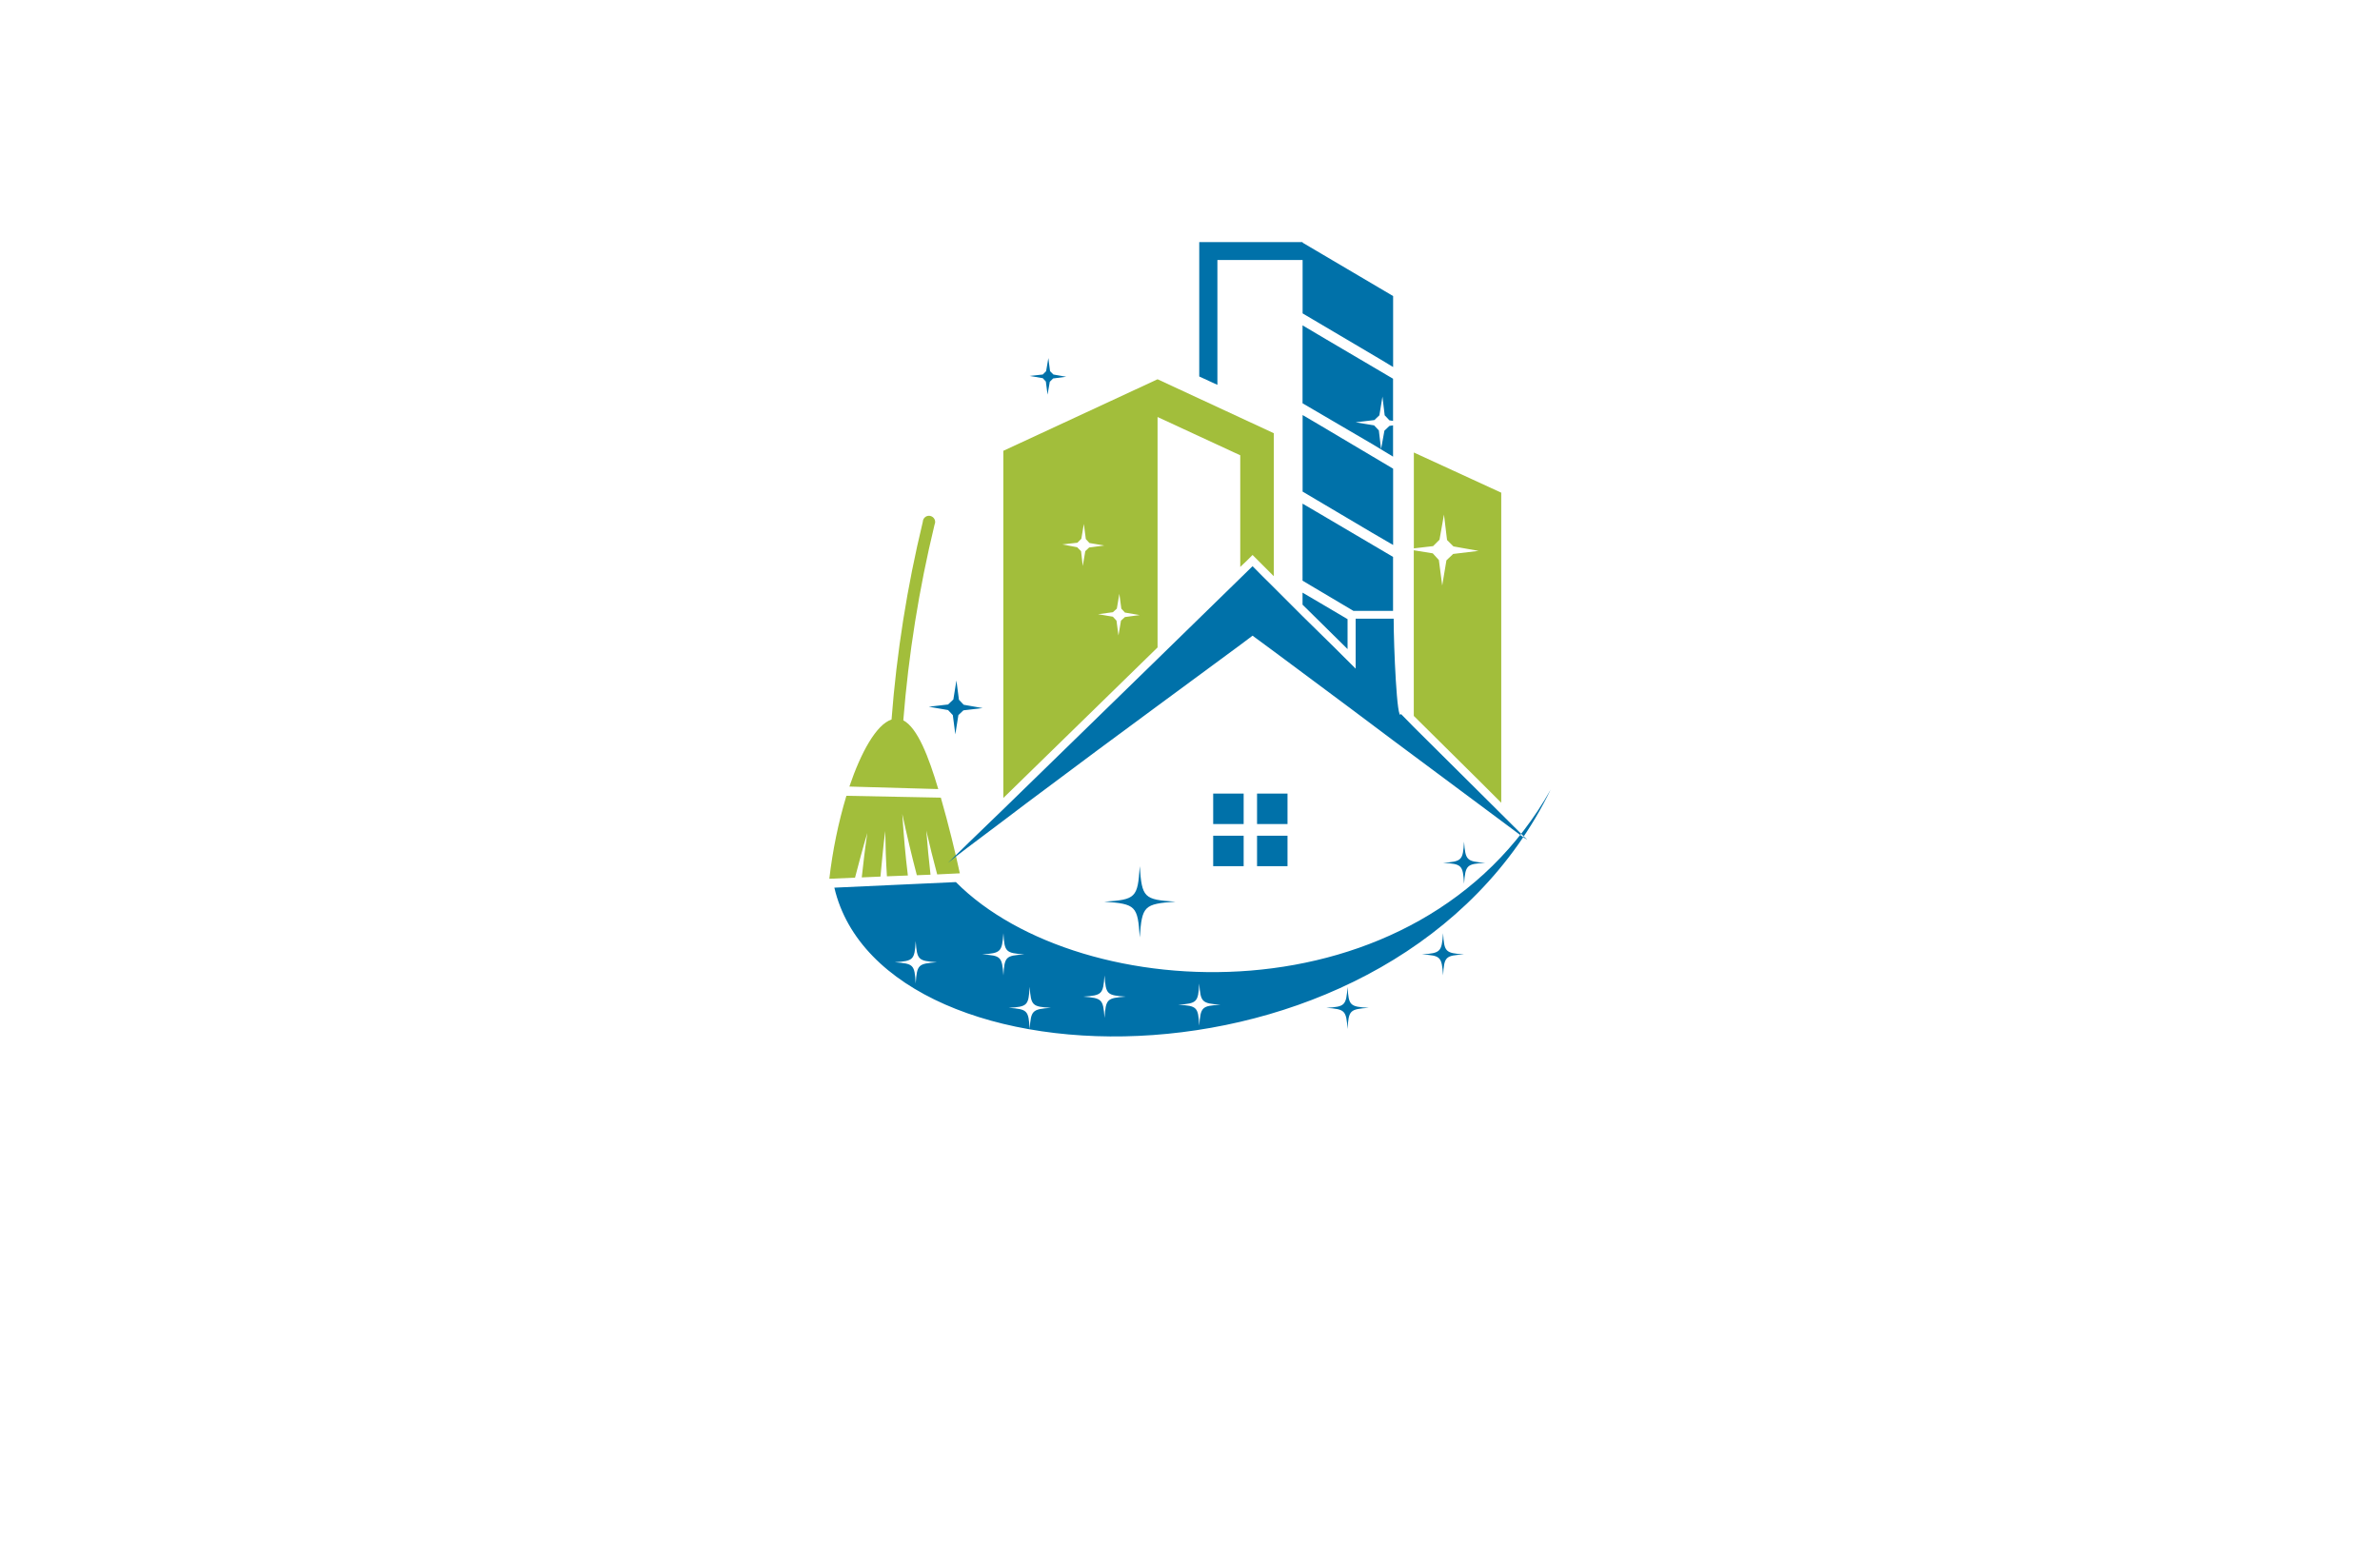 <?xml version="1.0" encoding="utf-8"?>
<!-- Generator: Adobe Illustrator 27.8.1, SVG Export Plug-In . SVG Version: 6.00 Build 0)  -->
<svg version="1.1" xmlns="http://www.w3.org/2000/svg" xmlns:xlink="http://www.w3.org/1999/xlink" x="0px" y="0px"
	 viewBox="0 0 350 230" style="enable-background:new 0 0 350 230;" xml:space="preserve">
<style type="text/css">
	.st0{fill:#7BC7FF;}
	.st1{fill:#FFFFFF;}
	.st2{opacity:0.75;fill:#E1F3FF;enable-background:new    ;}
	.st3{fill:#DCE9F4;}
	.st4{fill:#012A5B;}
	.st5{fill:#A2BE3B;}
	.st6{fill:#0071A9;}
	.st7{fill-rule:evenodd;clip-rule:evenodd;fill:#00AEEF;}
	.st8{fill:#196AB4;}
	.st9{fill-rule:evenodd;clip-rule:evenodd;fill:#CEFF00;}
	.st10{fill-rule:evenodd;clip-rule:evenodd;fill:#00374C;}
	.st11{fill:#00CFFF;}
	.st12{fill:#00C605;}
	.st13{fill:none;}
	.st14{fill:#720041;}
	.st15{fill:#29ABE2;}
	.st16{fill:#29B574;}
	.st17{fill:#273A93;}
	.st18{fill:#7BC143;}
	.st19{fill:#019AC4;}
	.st20{fill:#A3CD39;}
	.st21{fill:#26A6D8;}
	.st22{fill:#00AEEF;}
	.st23{fill:#00B9F2;}
	.st24{fill:#8DC63F;}
	.st25{fill:#2A66B1;}
	.st26{fill:#5BC6F2;}
	.st27{fill:#4171B8;}
	.st28{fill:#4C015E;}
	.st29{fill:#00333F;}
</style>
<g id="Layer_1">
</g>
<g id="Layer_2">
	<g>
		<path class="st5" d="M220.77,72.46v45.6l-3.12-3.12l-9.74-9.65V80.93l2.79,0.45l0.9,0.99l0.49,3.74l0.62-3.7l0.99-0.94l3.74-0.45
			l-3.7-0.66l-0.94-0.94l-0.45-3.74l-0.66,3.7l-0.94,0.94l-2.83,0.33V66.55L220.77,72.46z M187.32,63.71v21.03l-2.3-2.3l-0.82-0.82
			l-0.82,0.82l-0.99,0.94V66.96l-12.16-5.63v33.89l-22.68,22.14V66.3l5.59-2.59l17.09-7.93L187.32,63.71z M160.17,80.52l2.22-0.29
			l-2.18-0.37l-0.53-0.58l-0.29-2.22l-0.37,2.18l-0.58,0.58l-2.22,0.25l2.18,0.41l0.58,0.58l0.25,2.18l0.37-2.18L160.17,80.52z
			 M167.61,90.46l-2.18-0.37l-0.53-0.58l-0.29-2.18l-0.37,2.18l-0.58,0.53l-2.18,0.29l2.18,0.37l0.53,0.58l0.29,2.18l0.37-2.18
			l0.58-0.53L167.61,90.46z M137.98,116.05c-1.4-4.72-3.04-9-5.14-10.11c0.77-9.71,2.31-19.34,4.6-28.8
			c0.21-0.45,0.01-0.99-0.45-1.2s-0.99-0.01-1.2,0.45c-0.05,0.11-0.08,0.22-0.08,0.34c-2.31,9.56-3.85,19.28-4.6,29.09
			c-2.26,0.74-4.52,4.89-6.2,9.86L137.98,116.05z M124.47,117.04c-1.2,3.98-2.03,8.07-2.51,12.2l3.78-0.16
			c0.58-2.22,1.15-4.4,1.81-6.57c-0.33,2.14-0.58,4.35-0.82,6.53l2.75-0.12c0.21-2.22,0.41-4.48,0.7-6.7
			c0.03,2.22,0.11,4.44,0.25,6.66l3.08-0.12c-0.37-3-0.62-6-0.82-9.04c0.66,3.04,1.36,6.04,2.14,9l2.01-0.08
			c-0.25-2.18-0.45-4.31-0.62-6.49c0.49,2.18,1.03,4.31,1.6,6.45l3.33-0.16c-0.62-2.92-1.64-7.11-2.79-11.13L124.47,117.04z"/>
		<path class="st6" d="M194.14,91.48l-2.59-2.55v-1.77l2.59,1.52l4.03,2.38v4.4L194.14,91.48z M204.87,81.91l-11.22-6.61l-2.1-1.23
			V85.4l7.48,4.44h5.83V81.91z M191.56,61.04V72.3l10.27,6.08l3.04,1.77V68.93l-11.13-6.61L191.56,61.04z M179.03,38.24h12.53v7.85
			l11.34,6.7l1.97,1.19V43.54l-13.31-7.85v-0.08h-15.2v19.76l2.67,1.23V38.24z M220.77,119.71l-12.86-12.78l-1.89-1.93
			c-0.58,1.44-1.07-9.9-1.07-14.01h-5.59v7.35c-1.44-1.44-4.56-4.56-7.81-7.72l-4.23-4.23c-1.15-1.15-2.26-2.22-3.12-3.12
			l-1.81,1.77l-12.16,11.87l-22.68,22.1c-4.03,3.86-7.03,6.82-8.13,7.89c0.94-0.82,4.03-3.12,8.13-6.2l3.37-2.55l10.52-7.85
			l8.79-6.49l12.16-8.96l1.81-1.36l3.12,2.3l11.26,8.38l6.29,4.72l3.04,2.26l12.86,9.57c2.18,1.64,3.57,2.67,3.82,2.79
			L220.77,119.71z M178.41,116.71v4.48h4.48v-4.48H178.41L178.41,116.71z M184.86,122.91v4.48h4.48v-4.48H184.86z M178.41,122.91
			v4.48h4.48v-4.48H178.41z M187,116.71h-2.14v4.48h4.48v-4.48H187z M204.33,62.64l-0.74,0.7l-0.49,2.71l-0.33-2.75l-0.7-0.74
			l-2.71-0.45l2.75-0.33l0.74-0.7l0.45-2.75l0.33,2.75l0.7,0.74l0.53,0.08v-6.2l-10.19-6l-3.12-1.85v11.46l10.39,6.08l2.92,1.77
			v-4.6L204.33,62.64z M140.94,105.17l0.74-0.7l2.83-0.33l-2.79-0.49l-0.7-0.74l-0.37-2.83l-0.45,2.79l-0.78,0.74l-2.83,0.33
			l2.83,0.49l0.7,0.74l0.37,2.83L140.94,105.17z M154.38,56.15l0.49-0.49l1.93-0.25l-1.89-0.33l-0.49-0.49l-0.25-1.93l-0.33,1.93
			l-0.49,0.49l-1.93,0.21l1.93,0.33l0.45,0.49l0.25,1.93L154.38,56.15z M167.61,127.39c-0.29,4.64-0.58,4.93-5.22,5.22
			c4.64,0.33,4.93,0.62,5.22,5.26c0.33-4.64,0.62-4.93,5.26-5.26C168.22,132.32,167.93,132.03,167.61,127.39z M212.22,137.25
			c-0.21,2.75-0.37,2.92-3.12,3.12c2.75,0.16,2.92,0.33,3.12,3.08c0.16-2.75,0.33-2.92,3.08-3.08
			C212.55,140.17,212.39,140,212.22,137.25z M198.17,145.14c-0.21,2.75-0.37,2.92-3.12,3.08c2.75,0.21,2.92,0.37,3.12,3.12
			c0.16-2.75,0.33-2.92,3.12-3.12C198.5,148.06,198.34,147.89,198.17,145.14L198.17,145.14z M215.3,123.78
			c-0.16,2.75-0.33,2.92-3.08,3.12c2.75,0.16,2.92,0.33,3.08,3.08c0.21-2.75,0.37-2.92,3.12-3.08
			C215.67,126.69,215.51,126.53,215.3,123.78z M228.04,116.13c-22.64,46.46-98.23,44.99-105.34,14.42l17.87-0.82
			C158.9,148.18,208.69,150.52,228.04,116.13L228.04,116.13z M137.78,141.52c-2.75-0.21-2.92-0.33-3.12-3.12
			c-0.16,2.79-0.33,2.92-3.08,3.12c2.75,0.21,2.92,0.33,3.08,3.12C134.86,141.85,135.03,141.73,137.78,141.52z M150.64,140.37
			c-2.75-0.21-2.92-0.37-3.08-3.12c-0.21,2.75-0.37,2.92-3.12,3.12c2.75,0.16,2.92,0.33,3.12,3.08
			C147.72,140.7,147.89,140.54,150.64,140.37L150.64,140.37z M154.54,148.22c-2.75-0.16-2.92-0.33-3.12-3.08
			c-0.16,2.75-0.33,2.92-3.08,3.08c2.75,0.21,2.92,0.37,3.08,3.12C151.62,148.59,151.79,148.43,154.54,148.22L154.54,148.22z
			 M165.55,146.58c-2.79-0.21-2.92-0.33-3.12-3.12c-0.21,2.79-0.37,2.92-3.12,3.12c2.75,0.21,2.92,0.37,3.12,3.12
			C162.63,146.95,162.76,146.78,165.55,146.58L165.55,146.58z M179.48,147.77c-2.75-0.21-2.92-0.37-3.12-3.12
			c-0.16,2.75-0.33,2.92-3.08,3.12c2.75,0.16,2.92,0.33,3.08,3.08C176.56,148.1,176.73,147.93,179.48,147.77L179.48,147.77z"/>
	</g>
</g>
<g id="Layer_3">
</g>
<g id="Layer_4">
</g>
<g id="Layer_5">
</g>
<g id="Layer_6">
</g>
<g id="Layer_7">
</g>
<g id="Layer_8">
</g>
<g id="Layer_9">
</g>
<g id="Layer_10">
</g>
<g id="Layer_11">
</g>
<g id="Layer_12">
</g>
<g id="Layer_13">
</g>
<g id="Layer_14">
</g>
<g id="Layer_15">
</g>
</svg>
